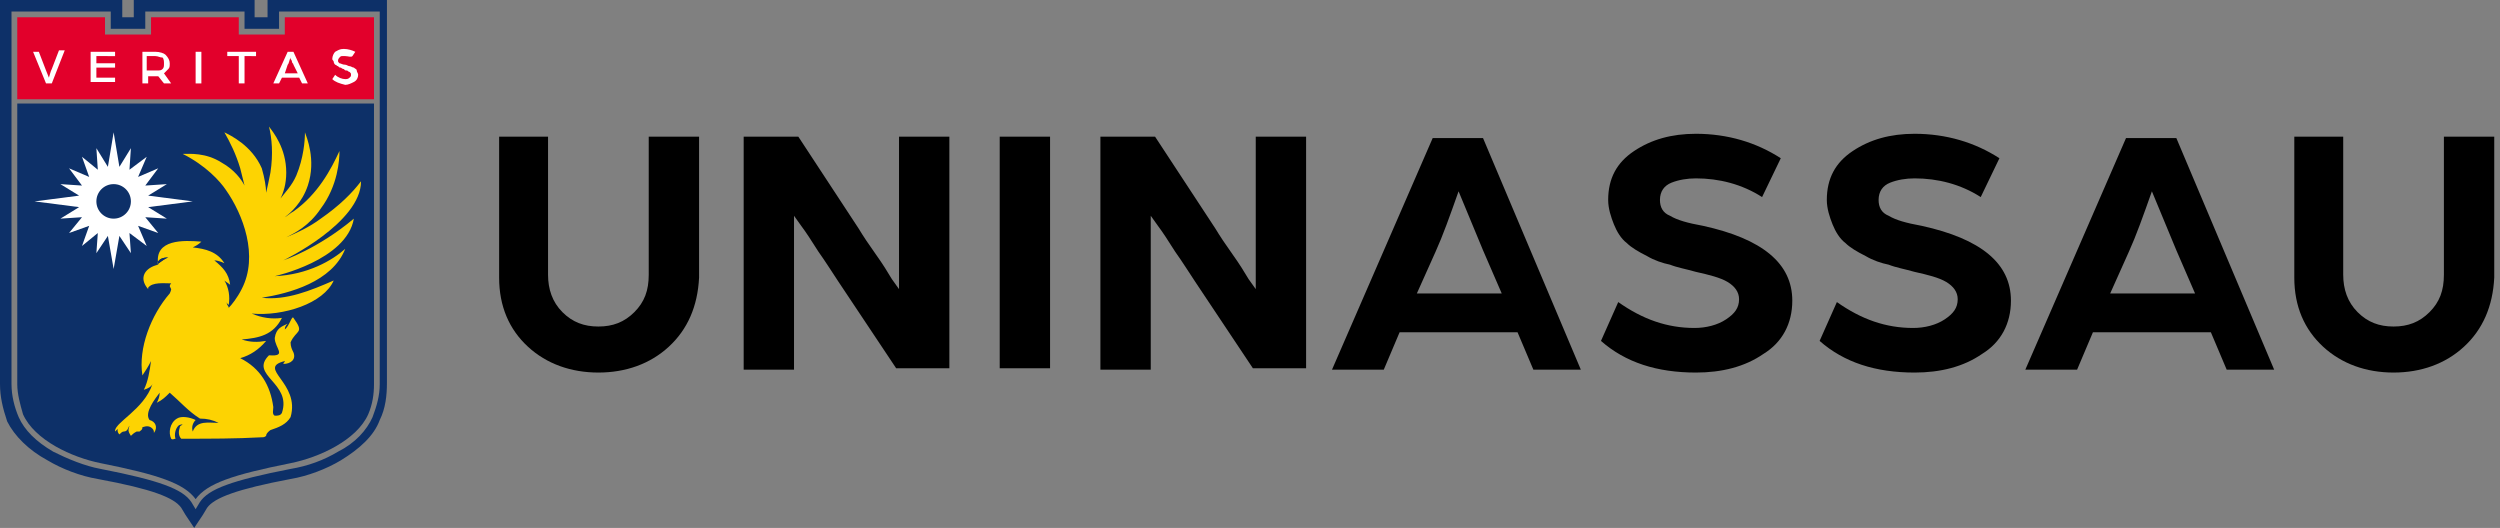 <?xml version="1.0" encoding="utf-8"?>
<!-- Generator: Adobe Illustrator 27.2.0, SVG Export Plug-In . SVG Version: 6.00 Build 0)  -->
<svg version="1.1" id="Camada_1" xmlns="http://www.w3.org/2000/svg" xmlns:xlink="http://www.w3.org/1999/xlink" x="0px" y="0px"
	 viewBox="0 0 173.8 36.7" style="enable-background:new 0 0 173.8 36.7;" xml:space="preserve">
<rect x="0" y="0" width="173.8" height="36.7" fill="#808080" stroke="none"/>
<style type="text/css">
	.st0{fill:#0D3068;}
	.st1{fill:#E2002B;}
	.st2{fill:#FFFFFF;}
	.st3{fill:#FDD302;}
</style>
<g>
	<g>
		<g>
			<path d="M46.5,24.1c-1.3,1.2-3,1.8-4.9,1.8c-1.9,0-3.6-0.6-4.9-1.8c-1.3-1.2-2-2.8-2-4.8V9.5h3.4v9.6c0,1,0.3,1.9,1,2.6
				c0.7,0.7,1.5,1,2.5,1c1,0,1.8-0.3,2.5-1c0.7-0.7,1-1.5,1-2.6V9.5h3.5v9.8C48.5,21.3,47.8,22.9,46.5,24.1z"/>
			<path d="M51.7,25.7V9.5h3.8l4.2,6.4c0.3,0.5,0.7,1.1,1.2,1.8c0.5,0.7,0.8,1.2,1.1,1.7l0.5,0.7V9.5H66v16.1h-3.7l-4-6
				c-0.4-0.6-0.9-1.4-1.4-2.1c-0.5-0.8-0.9-1.4-1.2-1.8L55.2,15v10.7H51.7z"/>
			<path d="M69.5,25.7V9.5H73v16.1H69.5z"/>
			<path d="M76.5,25.7V9.5h3.8l4.2,6.4c0.3,0.5,0.7,1.1,1.2,1.8c0.5,0.7,0.8,1.2,1.1,1.7l0.5,0.7V9.5h3.5v16.1h-3.7l-4-6
				c-0.4-0.6-0.9-1.4-1.4-2.1c-0.5-0.8-0.9-1.4-1.2-1.8L80,15v10.7H76.5z"/>
			<path d="M92.6,25.7l7-16.1h3.5l6.8,16.1h-3.3l-1.1-2.6h-8.2l-1.1,2.6H92.6z M98.5,20.4h5.9l-1.3-3l-1.7-4.1
				c-0.6,1.7-1.1,3.1-1.6,4.2L98.5,20.4z"/>
			<path d="M111.3,23.7l1.2-2.7c1.7,1.2,3.4,1.8,5.3,1.8c0.8,0,1.6-0.2,2.2-0.6c0.6-0.4,0.9-0.8,0.9-1.4c0-0.5-0.3-0.9-0.8-1.2
				c-0.5-0.3-1.3-0.5-2.2-0.7c-0.7-0.2-1.3-0.3-1.8-0.5c-0.5-0.1-1.1-0.3-1.6-0.6c-0.6-0.3-1.1-0.6-1.4-0.9
				c-0.4-0.3-0.7-0.8-0.9-1.3c-0.2-0.5-0.4-1.1-0.4-1.7c0-1.5,0.6-2.6,1.8-3.4c1.2-0.8,2.6-1.2,4.3-1.2c2.2,0,4.2,0.6,5.9,1.7
				l-1.3,2.7c-1.4-0.9-3-1.3-4.6-1.3c-0.6,0-1.2,0.1-1.7,0.3c-0.5,0.2-0.8,0.6-0.8,1.2c0,0.5,0.2,0.9,0.7,1.1
				c0.5,0.3,1.2,0.5,2.3,0.7c4.1,0.9,6.2,2.6,6.2,5.2c0,1.6-0.7,2.9-2,3.7c-1.3,0.9-2.9,1.3-4.7,1.3C115.2,25.9,113,25.2,111.3,23.7
				z"/>
			<path d="M126.5,23.7l1.2-2.7c1.7,1.2,3.4,1.8,5.3,1.8c0.8,0,1.6-0.2,2.2-0.6c0.6-0.4,0.9-0.8,0.9-1.4c0-0.5-0.3-0.9-0.8-1.2
				c-0.5-0.3-1.3-0.5-2.2-0.7c-0.7-0.2-1.3-0.3-1.8-0.5c-0.5-0.1-1.1-0.3-1.6-0.6c-0.6-0.3-1.1-0.6-1.4-0.9
				c-0.4-0.3-0.7-0.8-0.9-1.3c-0.2-0.5-0.4-1.1-0.4-1.7c0-1.5,0.6-2.6,1.8-3.4c1.2-0.8,2.6-1.2,4.3-1.2c2.2,0,4.2,0.6,5.9,1.7
				l-1.3,2.7c-1.4-0.9-3-1.3-4.6-1.3c-0.6,0-1.2,0.1-1.7,0.3c-0.5,0.2-0.8,0.6-0.8,1.2c0,0.5,0.2,0.9,0.7,1.1
				c0.5,0.3,1.2,0.5,2.3,0.7c4.1,0.9,6.2,2.6,6.2,5.2c0,1.6-0.7,2.9-2,3.7c-1.3,0.9-2.9,1.3-4.7,1.3
				C130.4,25.9,128.2,25.2,126.5,23.7z"/>
			<path d="M140.8,25.7l7-16.1h3.5l6.8,16.1h-3.3l-1.1-2.6h-8.2l-1.1,2.6H140.8z M146.7,20.4h5.9l-1.3-3l-1.7-4.1
				c-0.6,1.7-1.1,3.1-1.6,4.2L146.7,20.4z"/>
			<path d="M171.3,24.1c-1.3,1.2-3,1.8-4.9,1.8c-1.9,0-3.6-0.6-4.9-1.8c-1.3-1.2-2-2.8-2-4.8V9.5h3.4v9.6c0,1,0.3,1.9,1,2.6
				c0.7,0.7,1.5,1,2.5,1c1,0,1.8-0.3,2.5-1c0.7-0.7,1-1.5,1-2.6V9.5h3.5v9.8C173.3,21.3,172.6,22.9,171.3,24.1z"/>
		</g>
	</g>
	<g>
		<g>
			<path class="st0" d="M1.2,7.2v19.5c0,0.7,0.2,1.4,0.4,2.1v0C2.4,30.6,5,31.8,7,32.2c4,0.8,5.8,1.4,6.6,2.5
				c0.8-1.1,2.6-1.7,6.6-2.5c2-0.4,4.6-1.6,5.4-3.4v0c0.3-0.7,0.4-1.4,0.4-2.1V7.2c0,0-11.1,0-12.4,0C12.3,7.2,1.2,7.2,1.2,7.2z"/>
		</g>
		<g>
			<path class="st0" d="M26.4,0.8v6v0.5v19.4c0,0.8-0.2,1.5-0.5,2.3c-0.4,0.9-1.2,1.8-2.4,2.4c-1,0.6-2.1,1-3.3,1.2
				c-4.1,0.8-5.7,1.4-6.3,2.3l-0.3,0.5l-0.3-0.5c-0.6-0.9-2.2-1.5-6.3-2.3c-1.1-0.2-2.3-0.7-3.3-1.2c-1.2-0.7-2-1.5-2.4-2.4
				c-0.3-0.7-0.5-1.5-0.5-2.3V7.3V6.8v-6h6.9V2h2.4V0.8H17V2h2.4V0.8H26.4 M27.1,0h-0.8h-6.9h-0.8v0.8v0.4h-0.9V0.8V0H17h-6.9H9.3
				v0.8v0.4H8.5V0.8V0H7.7H0.8H0v0.8v6v0.5v19.4c0,0.9,0.2,1.7,0.5,2.6C1,30.3,2,31.3,3.3,32c1,0.6,2.3,1.1,3.5,1.3
				c3.8,0.7,5.3,1.3,5.8,2l0.3,0.5l0.6,0.9l0.6-0.9l0.3-0.5c0.5-0.7,2.1-1.3,5.8-2c1.2-0.2,2.5-0.7,3.5-1.3c1.3-0.8,2.3-1.7,2.7-2.8
				c0.4-0.8,0.5-1.7,0.5-2.6V7.3V6.8v-6V0L27.1,0z"/>
		</g>
		<g>
			<polygon class="st1" points="19.8,1.2 19.8,2.4 16.6,2.4 16.6,1.2 10.5,1.2 10.5,2.4 7.3,2.4 7.3,1.2 1.2,1.2 1.2,2.4 1.2,6.9 
				26,6.9 26,2.4 26,1.2 			"/>
		</g>
		<g>
			<path class="st2" d="M3.2,5.8L2.3,3.6h0.4l0.5,1.3l0.2,0.5C3.5,5.1,3.5,5,3.6,4.8l0.5-1.3h0.4L3.6,5.8H3.2z"/>
			<path class="st2" d="M6.3,5.8V3.6H8v0.3H6.7v0.5h1.3v0.3H6.7v0.7H8v0.3H6.3z"/>
			<path class="st2" d="M9.9,5.8V3.6h0.9c0.3,0,0.6,0.1,0.7,0.2c0.2,0.2,0.3,0.4,0.3,0.6c0,0.2,0,0.3-0.1,0.4
				c-0.1,0.1-0.2,0.2-0.3,0.3l0.5,0.7h-0.5l-0.4-0.5c-0.1,0-0.2,0-0.4,0h-0.3v0.5H9.9z M10.3,4.9h0.6c0.2,0,0.3,0,0.4-0.1
				c0.1-0.1,0.1-0.2,0.1-0.4c0-0.1,0-0.3-0.1-0.4C11.1,4,11,3.9,10.8,3.9h-0.6V4.9z"/>
			<path class="st2" d="M13.6,5.8V3.6H14v2.2H13.6z"/>
			<path class="st2" d="M16.6,5.8V3.9h-0.8V3.6h2v0.3H17v1.9H16.6z"/>
			<path class="st2" d="M19,5.8l1-2.2h0.4l1,2.2H21l-0.2-0.4h-1.2l-0.2,0.4H19z M19.8,5.1h0.9l-0.3-0.6c0-0.1-0.1-0.1-0.1-0.2
				c0-0.1-0.1-0.2-0.1-0.2l0-0.1c-0.1,0.2-0.1,0.4-0.2,0.5L19.8,5.1z"/>
			<path class="st2" d="M23.1,5.5l0.2-0.3c0.2,0.2,0.5,0.3,0.7,0.3c0.1,0,0.2,0,0.3-0.1c0.1-0.1,0.1-0.1,0.1-0.2
				c0-0.1,0-0.1-0.1-0.2c-0.1,0-0.1-0.1-0.2-0.1c-0.1,0-0.1,0-0.2-0.1c-0.1,0-0.2-0.1-0.2-0.1c-0.1,0-0.1,0-0.2-0.1
				c-0.1,0-0.1-0.1-0.2-0.1c0,0-0.1-0.1-0.1-0.2c0-0.1-0.1-0.1-0.1-0.2c0-0.2,0.1-0.4,0.2-0.5c0.2-0.1,0.3-0.2,0.6-0.2
				c0.3,0,0.6,0.1,0.8,0.2l-0.2,0.3C24.4,4,24.2,3.9,24,3.9c-0.1,0-0.1,0-0.2,0c-0.1,0-0.1,0-0.2,0.1c0,0-0.1,0.1-0.1,0.2
				c0,0.1,0,0.1,0.1,0.2c0.1,0,0.2,0.1,0.4,0.1c0.1,0,0.2,0.1,0.3,0.1c0.1,0,0.2,0.1,0.3,0.1c0.1,0.1,0.2,0.1,0.2,0.2
				c0,0.1,0.1,0.2,0.1,0.3c0,0.2-0.1,0.4-0.3,0.5c-0.2,0.1-0.4,0.2-0.6,0.2C23.6,5.8,23.3,5.7,23.1,5.5z"/>
		</g>
		<g>
			<g>
				<path class="st3" d="M8.2,29.6c0,0.2-0.1,0.4,0.1,0.6c0.1-0.1,0.2-0.2,0.3-0.2c0.3,0,0.3-0.3,0.4-0.4c-0.1,0.3-0.1,0.4,0.1,0.7
					c0.1-0.1,0.2-0.2,0.4-0.3c0,0,0.1,0,0.2,0c0.1-0.1,0.2-0.1,0.2-0.3c0.3-0.1,0.5-0.1,0.7,0.1c0.1,0.1,0.1,0.2,0.1,0.3
					c0.3-0.4,0.1-0.8-0.3-0.9c-0.4-0.5,0.4-1.5,0.7-1.9c0,0.3-0.1,0.5-0.2,0.7c0.4-0.2,0.6-0.4,0.9-0.7c0.7,0.6,1.3,1.3,2.1,1.8
					c0.5,0,0.9,0.1,1.3,0.3c-0.7,0-1.5-0.2-1.8,0.6c-0.1-0.3,0-0.6,0.2-0.8c-0.4-0.2-1-0.3-1.3-0.1c-0.5,0.3-0.6,1-0.4,1.4
					c0.1,0.1,0.2,0,0.3,0c-0.1-0.3,0-0.7,0.2-0.9c0.1-0.1,0.3-0.1,0.3-0.1c-0.1,0.1-0.2,0.1-0.2,0.2c-0.1,0.3-0.1,0.6,0.1,0.8
					c0,0,0.1,0,0.2,0c1.8,0,3.6,0,5.4-0.1c0.1,0,0.2,0,0.3-0.1c0-0.2,0.3-0.4,0.3-0.4c0.6-0.2,1.1-0.4,1.4-0.9
					c0.7-2.4-2.4-3.4-0.4-3.9c0,0.1-0.1,0.1-0.1,0.2c0.5,0,0.9-0.3,0.7-0.8c-0.1-0.2-0.2-0.4-0.2-0.7c0.4-0.9,1-0.6,0.2-1.7
					c-0.1-0.2-0.3,0.6-0.6,0.8c0-0.2,0.1-0.3,0.2-0.4c-0.4,0.2-0.8,0.3-0.9,1c0,0.7,0.9,1.3-0.4,1.2c-1.4,1.4,1.6,1.9,0.9,4
					c-0.1,0.2-0.3,0.2-0.5,0.2c-0.2-0.1-0.1-0.4-0.1-0.6c-0.2-1.5-0.9-2.7-2.3-3.4c0.7-0.2,1.3-0.6,1.8-1.2
					c-0.6,0.1-1.1,0.1-1.7-0.1c1.2-0.1,2.2-0.3,2.8-1.5c-0.7,0.1-1.4,0-2.1-0.3c2.2,0.2,5-0.7,5.7-2.3c-1.6,0.7-3.3,1.4-5,1.2
					c1.9-0.3,4.9-1.1,5.8-3.4c-0.9,0.8-2.6,1.8-4.9,1.9c0,0,5-1.1,5.5-4c-2.5,2.1-4.9,2.9-4.9,2.9s5.4-2.6,5.4-5.5
					c-0.6,0.8-1.5,1.7-2.8,2.6c-0.8,0.6-1.7,1-2.4,1.3c0.6-0.3,1.6-0.8,2.4-2c1.2-1.6,1.3-3.4,1.3-4c-0.6,1.3-1.5,3-3.2,4.2
					c-0.2,0.1-0.4,0.3-0.6,0.4c0.4-0.3,1.2-1,1.6-2.2c0.6-1.8-0.1-3.4-0.2-3.7c0,0.6-0.1,1.8-0.6,3c-0.3,0.7-0.8,1.2-1.1,1.6
					c0.2-0.4,0.4-1,0.4-1.8c0-1.7-0.9-2.8-1.2-3.2c0.2,0.8,0.3,1.9,0.1,3.2c-0.1,0.5-0.2,1-0.3,1.4c0-0.4-0.1-1-0.3-1.7
					c-0.7-1.6-2.2-2.3-2.6-2.5c0.4,0.7,0.8,1.5,1.1,2.5c0.1,0.4,0.2,0.8,0.3,1.2c-0.2-0.4-0.7-1.1-1.6-1.6c-1.1-0.7-2.2-0.6-2.7-0.6
					c1.6,0.8,2.6,1.9,3,2.5c1.2,1.7,2.3,4.6,1.1,6.9c-0.3,0.6-0.7,1.1-0.9,1.3c0-0.1-0.1-0.2-0.1-0.2c0-0.1-0.1-0.2-0.1-0.2
					c0.1,0.1,0.1,0.1,0.2,0.2c0.1-0.6,0-1.2-0.3-1.7c0.1,0.1,0.3,0.2,0.4,0.3c-0.1-0.8-0.5-1.2-1.1-1.7c0.2,0,0.5,0.1,0.7,0.2
					c-0.5-0.8-1.3-1-2.2-1.1c0.2-0.1,0.4-0.2,0.6-0.4c-1.2-0.1-3.3-0.2-3,1.6c-0.9,0.2-1.4,0.9-0.7,1.7c0,0,0-0.1,0-0.1
					c0.3-0.4,1.1-0.3,1.6-0.3c0,0,0,0,0,0c0,0-0.1,0.1-0.1,0.2c0,0,0.1,0.2,0.1,0.2c0,0.1-0.1,0.3-0.1,0.3c-1.3,1.5-2.2,3.8-1.9,5.7
					c0.2-0.3,0.4-0.6,0.6-1c-0.1,0.7-0.2,1.4-0.5,2c0.3-0.1,0.5-0.2,0.6-0.4c-0.6,1.8-2.7,2.7-2.6,3.3c0.1-0.1,0.1-0.1,0.2-0.2
					c0,0,0.1,0,0.3,0C8.1,29.7,8.2,29.6,8.2,29.6z M10.9,18.4C10.9,18.4,10.9,18.3,10.9,18.4c0.1-0.4,0.4-0.5,0.8-0.5
					C11.4,18,11.2,18.2,10.9,18.4z"/>
				<path class="st0" d="M10.9,18.4C10.9,18.4,10.9,18.3,10.9,18.4c0.1-0.4,0.4-0.5,0.8-0.5C11.4,18,11.2,18.2,10.9,18.4z"/>
			</g>
			<g>
				<g>
					<polygon class="st2" points="13.4,14 10.3,14.4 11.6,15.2 10.1,15.1 11,16.2 9.6,15.7 10.2,17.1 9,16.2 9.1,17.6 8.3,16.4 
						7.9,18.7 7.5,16.4 6.7,17.6 6.8,16.2 5.7,17.1 6.2,15.7 4.8,16.2 5.7,15.1 4.2,15.2 5.5,14.4 2.4,14 5.5,13.6 4.2,12.8 
						5.7,12.9 4.8,11.7 6.2,12.3 5.7,10.9 6.8,11.8 6.7,10.3 7.5,11.6 7.9,9.2 8.3,11.6 9.1,10.3 9,11.8 10.2,10.9 9.6,12.3 
						11,11.7 10.1,12.9 11.6,12.8 10.3,13.6 					"/>
					<circle class="st0" cx="7.9" cy="14" r="1.2"/>
				</g>
			</g>
		</g>
	</g>
</g>
</svg>

